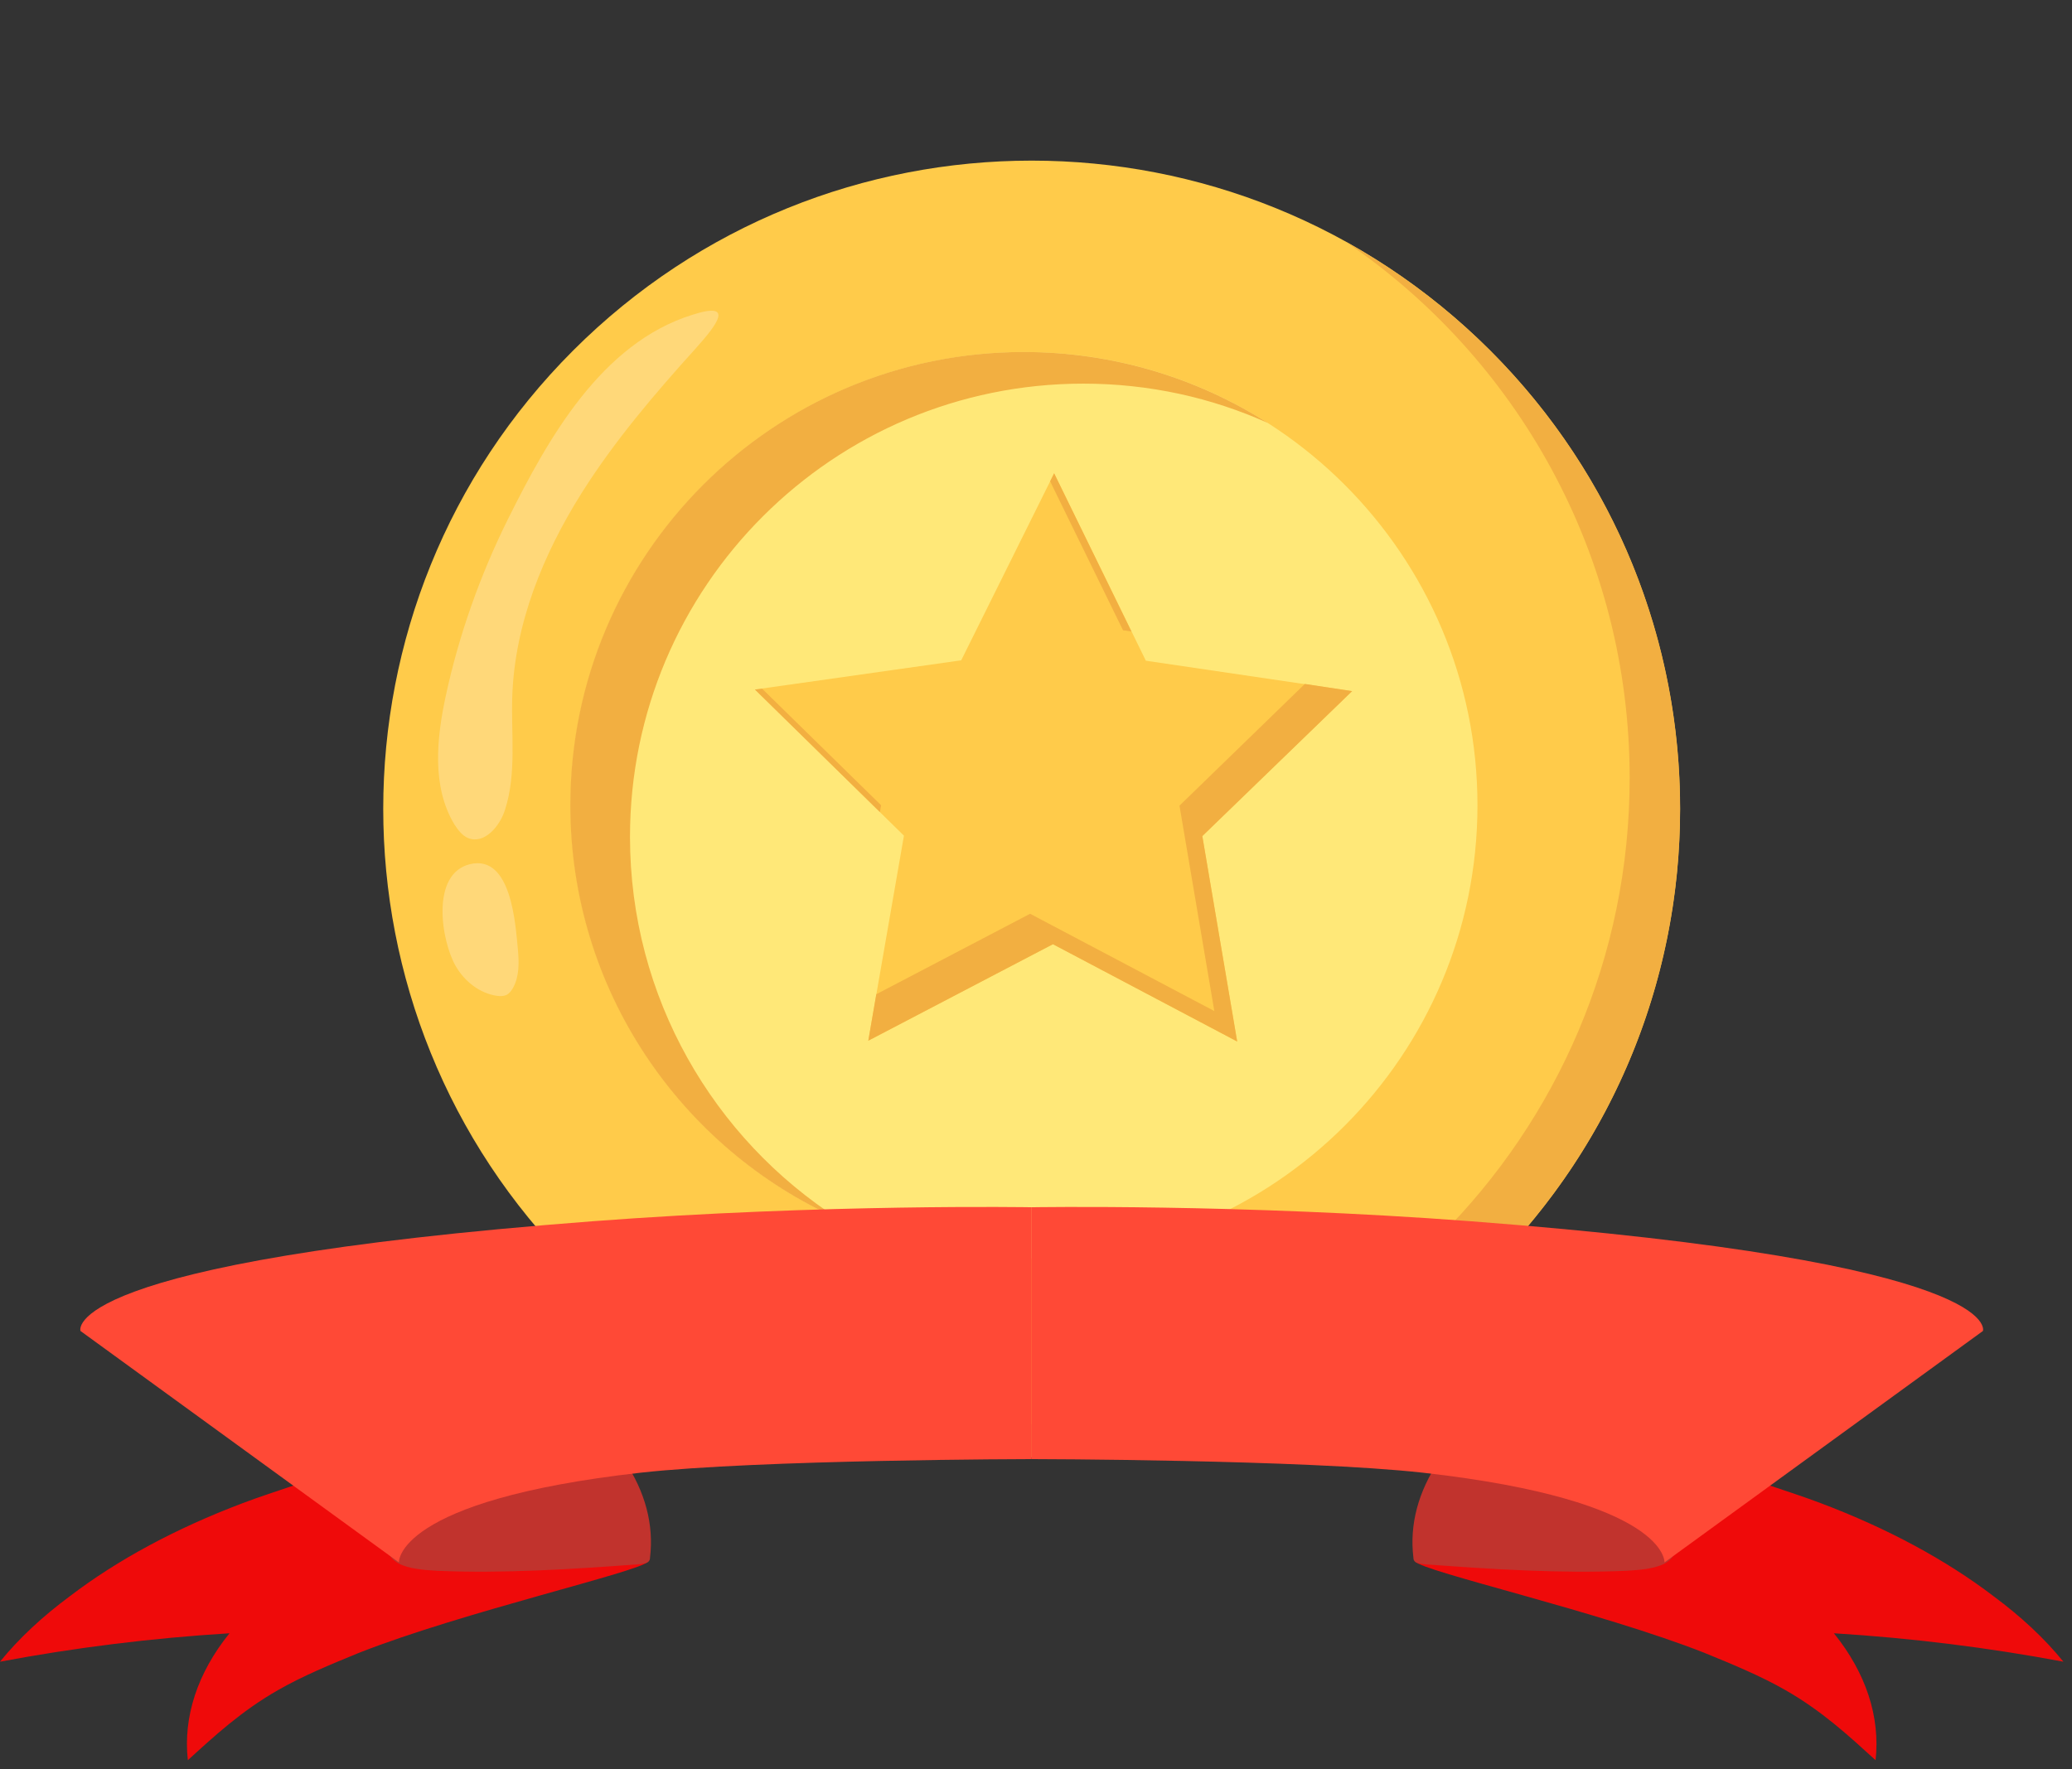 <svg width="192" height="164" viewBox="0 0 192 164" fill="none" xmlns="http://www.w3.org/2000/svg">
<rect x="0" y="0" width="192" height="164" fill="#333333" stroke="none"/>
<path d="M138.084 117.459C161.548 93.995 161.548 55.951 138.084 32.486C114.619 9.022 76.575 9.022 53.111 32.486C29.646 55.951 29.646 93.995 53.111 117.459C76.575 140.924 114.619 140.924 138.084 117.459Z" fill="#FFCB4A"/>
<path d="M124.661 22.384C140.583 33.184 151.011 51.443 151.011 72.115C151.011 105.294 124.105 132.2 90.926 132.2C80.386 132.2 70.477 129.491 61.867 124.704C71.479 131.235 83.095 135.058 95.602 135.058C128.781 135.058 155.688 108.151 155.688 74.973C155.688 52.334 143.181 32.627 124.661 22.384Z" fill="#F2AF41"/>
<path d="M94.897 116.65C118.099 116.65 136.908 97.841 136.908 74.639C136.908 51.436 118.099 32.627 94.897 32.627C71.695 32.627 52.885 51.436 52.885 74.639C52.885 97.841 71.695 116.65 94.897 116.65Z" fill="#FFE878"/>
<path d="M58.378 77.57C58.378 54.375 77.194 35.559 100.39 35.559C106.476 35.559 112.266 36.858 117.461 39.196C110.93 35.039 103.173 32.627 94.86 32.627C71.664 32.627 52.848 51.443 52.848 74.639C52.848 91.748 63.091 106.481 77.751 113.013C66.135 105.553 58.378 92.453 58.378 77.57Z" fill="#F2AF41"/>
<g opacity="0.26">
<path d="M41.306 64.507C40.453 68.478 40.007 72.894 42.086 76.383C42.42 76.902 42.828 77.459 43.385 77.682C44.869 78.276 46.316 76.606 46.799 75.047C47.875 71.707 47.355 68.07 47.467 64.581C47.69 57.827 50.325 51.369 53.925 45.654C56.968 40.829 60.679 36.487 64.502 32.256C66.32 30.215 68.213 27.877 64.168 29.175C55.706 31.811 50.77 40.68 47.059 48.14C44.498 53.299 42.531 58.828 41.306 64.507Z" fill="white"/>
</g>
<g opacity="0.26">
<path d="M42.234 89.558C43.05 90.968 44.461 92.082 46.056 92.304C46.353 92.341 46.65 92.341 46.91 92.23C47.207 92.082 47.393 91.822 47.541 91.562C48.135 90.486 48.098 89.187 47.986 87.962C47.764 85.698 47.393 79.203 43.57 80.094C39.859 80.985 40.898 87.257 42.234 89.558Z" fill="white"/>
</g>
<path d="M114.641 96.535L97.569 87.517L80.46 96.461L83.763 77.459L69.957 63.913L89.07 61.204L97.68 43.872L106.179 61.241L125.292 64.061L111.412 77.496L114.641 96.535Z" fill="#FFCB4A"/>
<path d="M104.064 58.42L104.843 58.532L97.68 43.872L97.309 44.614L104.064 58.42Z" fill="#F2AF41"/>
<path d="M81.648 74.639L70.625 63.839L69.957 63.913L81.536 75.269L81.648 74.639Z" fill="#F2AF41"/>
<path d="M125.292 64.061L120.913 63.393L109.296 74.676L112.525 93.714L95.453 84.696L81.202 92.156L80.46 96.461L97.569 87.517L114.641 96.535L111.412 77.496L125.292 64.061Z" fill="#F2AF41"/>
<path d="M0 154.023C6.903 152.724 14.029 151.833 21.266 151.388C18.297 155.062 16.96 159.144 17.406 163.152C19.892 160.888 22.379 158.587 25.756 156.658C28.02 155.359 30.618 154.282 33.253 153.206C42.939 149.384 59.343 145.672 60.048 144.744C60.419 144.262 52.737 144.299 52.7 143.78C52.626 142.963 52.255 142.147 51.624 141.441C49.768 139.363 45.871 138.064 42.049 137.062C39.117 136.283 33.327 134.835 30.21 136.06C29.059 136.505 28.614 137.211 27.315 137.656C25.682 138.213 24.049 138.732 22.49 139.326C16.293 141.664 10.874 144.596 6.495 147.936C3.934 149.829 1.744 151.87 0 154.023Z" fill="#EF0A0A"/>
<path d="M35.665 141.479C35.517 142.184 35.554 142.926 35.851 143.631C36.036 144.114 36.333 144.596 36.964 144.93C37.892 145.412 39.265 145.524 40.527 145.598C46.688 145.858 52.885 145.45 59.046 145.004C59.417 144.967 59.825 144.93 60.048 144.782C60.197 144.67 60.234 144.522 60.234 144.373C60.605 141.33 59.788 138.25 57.858 135.392C56.931 134.056 55.743 132.72 53.739 131.792C50.399 130.233 45.277 130.159 41.269 131.161C38.449 131.866 36.036 133.054 34.774 134.613C33.513 136.134 33.513 138.027 35.034 139.474C35.071 139.512 35.145 139.512 35.183 139.549L35.665 141.479Z" fill="#C1332D"/>
<path d="M7.459 123.368C7.459 123.368 5.121 116.984 54.889 113.199C76.452 111.566 95.602 111.9 95.602 111.9V135.244C95.602 135.244 70.328 135.281 59.343 136.505C36.593 139.066 36.964 144.819 36.964 144.819L7.459 123.368Z" fill="#FF4936"/>
<path d="M191.204 154.023C184.301 152.724 177.176 151.833 169.939 151.388C172.908 155.062 174.244 159.144 173.799 163.152C171.312 160.888 168.825 158.587 165.448 156.658C163.184 155.359 160.586 154.282 157.951 153.206C148.265 149.384 131.861 145.672 131.156 144.744C130.785 144.262 138.467 144.299 138.504 143.78C138.579 142.963 138.95 142.147 139.581 141.441C141.436 139.363 145.333 138.064 149.156 137.062C152.088 136.283 157.877 134.835 160.995 136.06C162.145 136.505 162.591 137.211 163.889 137.656C165.522 138.213 167.155 138.732 168.714 139.326C174.912 141.664 180.33 144.596 184.71 147.936C187.27 149.829 189.46 151.87 191.204 154.023Z" fill="#EF0A0A"/>
<path d="M155.539 141.479C155.688 142.184 155.651 142.926 155.354 143.631C155.168 144.114 154.871 144.596 154.24 144.93C153.312 145.412 151.939 145.524 150.677 145.598C144.517 145.858 138.319 145.45 132.158 145.004C131.787 144.967 131.379 144.93 131.156 144.782C131.008 144.67 130.971 144.522 130.971 144.373C130.599 141.33 131.416 138.25 133.346 135.392C134.274 134.056 135.461 132.72 137.465 131.792C140.805 130.233 145.927 130.159 149.935 131.161C152.756 131.866 155.168 133.054 156.43 134.613C157.692 136.134 157.692 138.027 156.17 139.474C156.133 139.512 156.059 139.512 156.022 139.549L155.539 141.479Z" fill="#C1332D"/>
<path d="M183.745 123.368C183.745 123.368 186.083 116.984 136.315 113.199C114.752 111.566 95.602 111.9 95.602 111.9V135.244C95.602 135.244 120.876 135.281 131.861 136.505C154.611 139.066 154.24 144.819 154.24 144.819L183.745 123.368Z" fill="#FF4936"/>
</svg>
